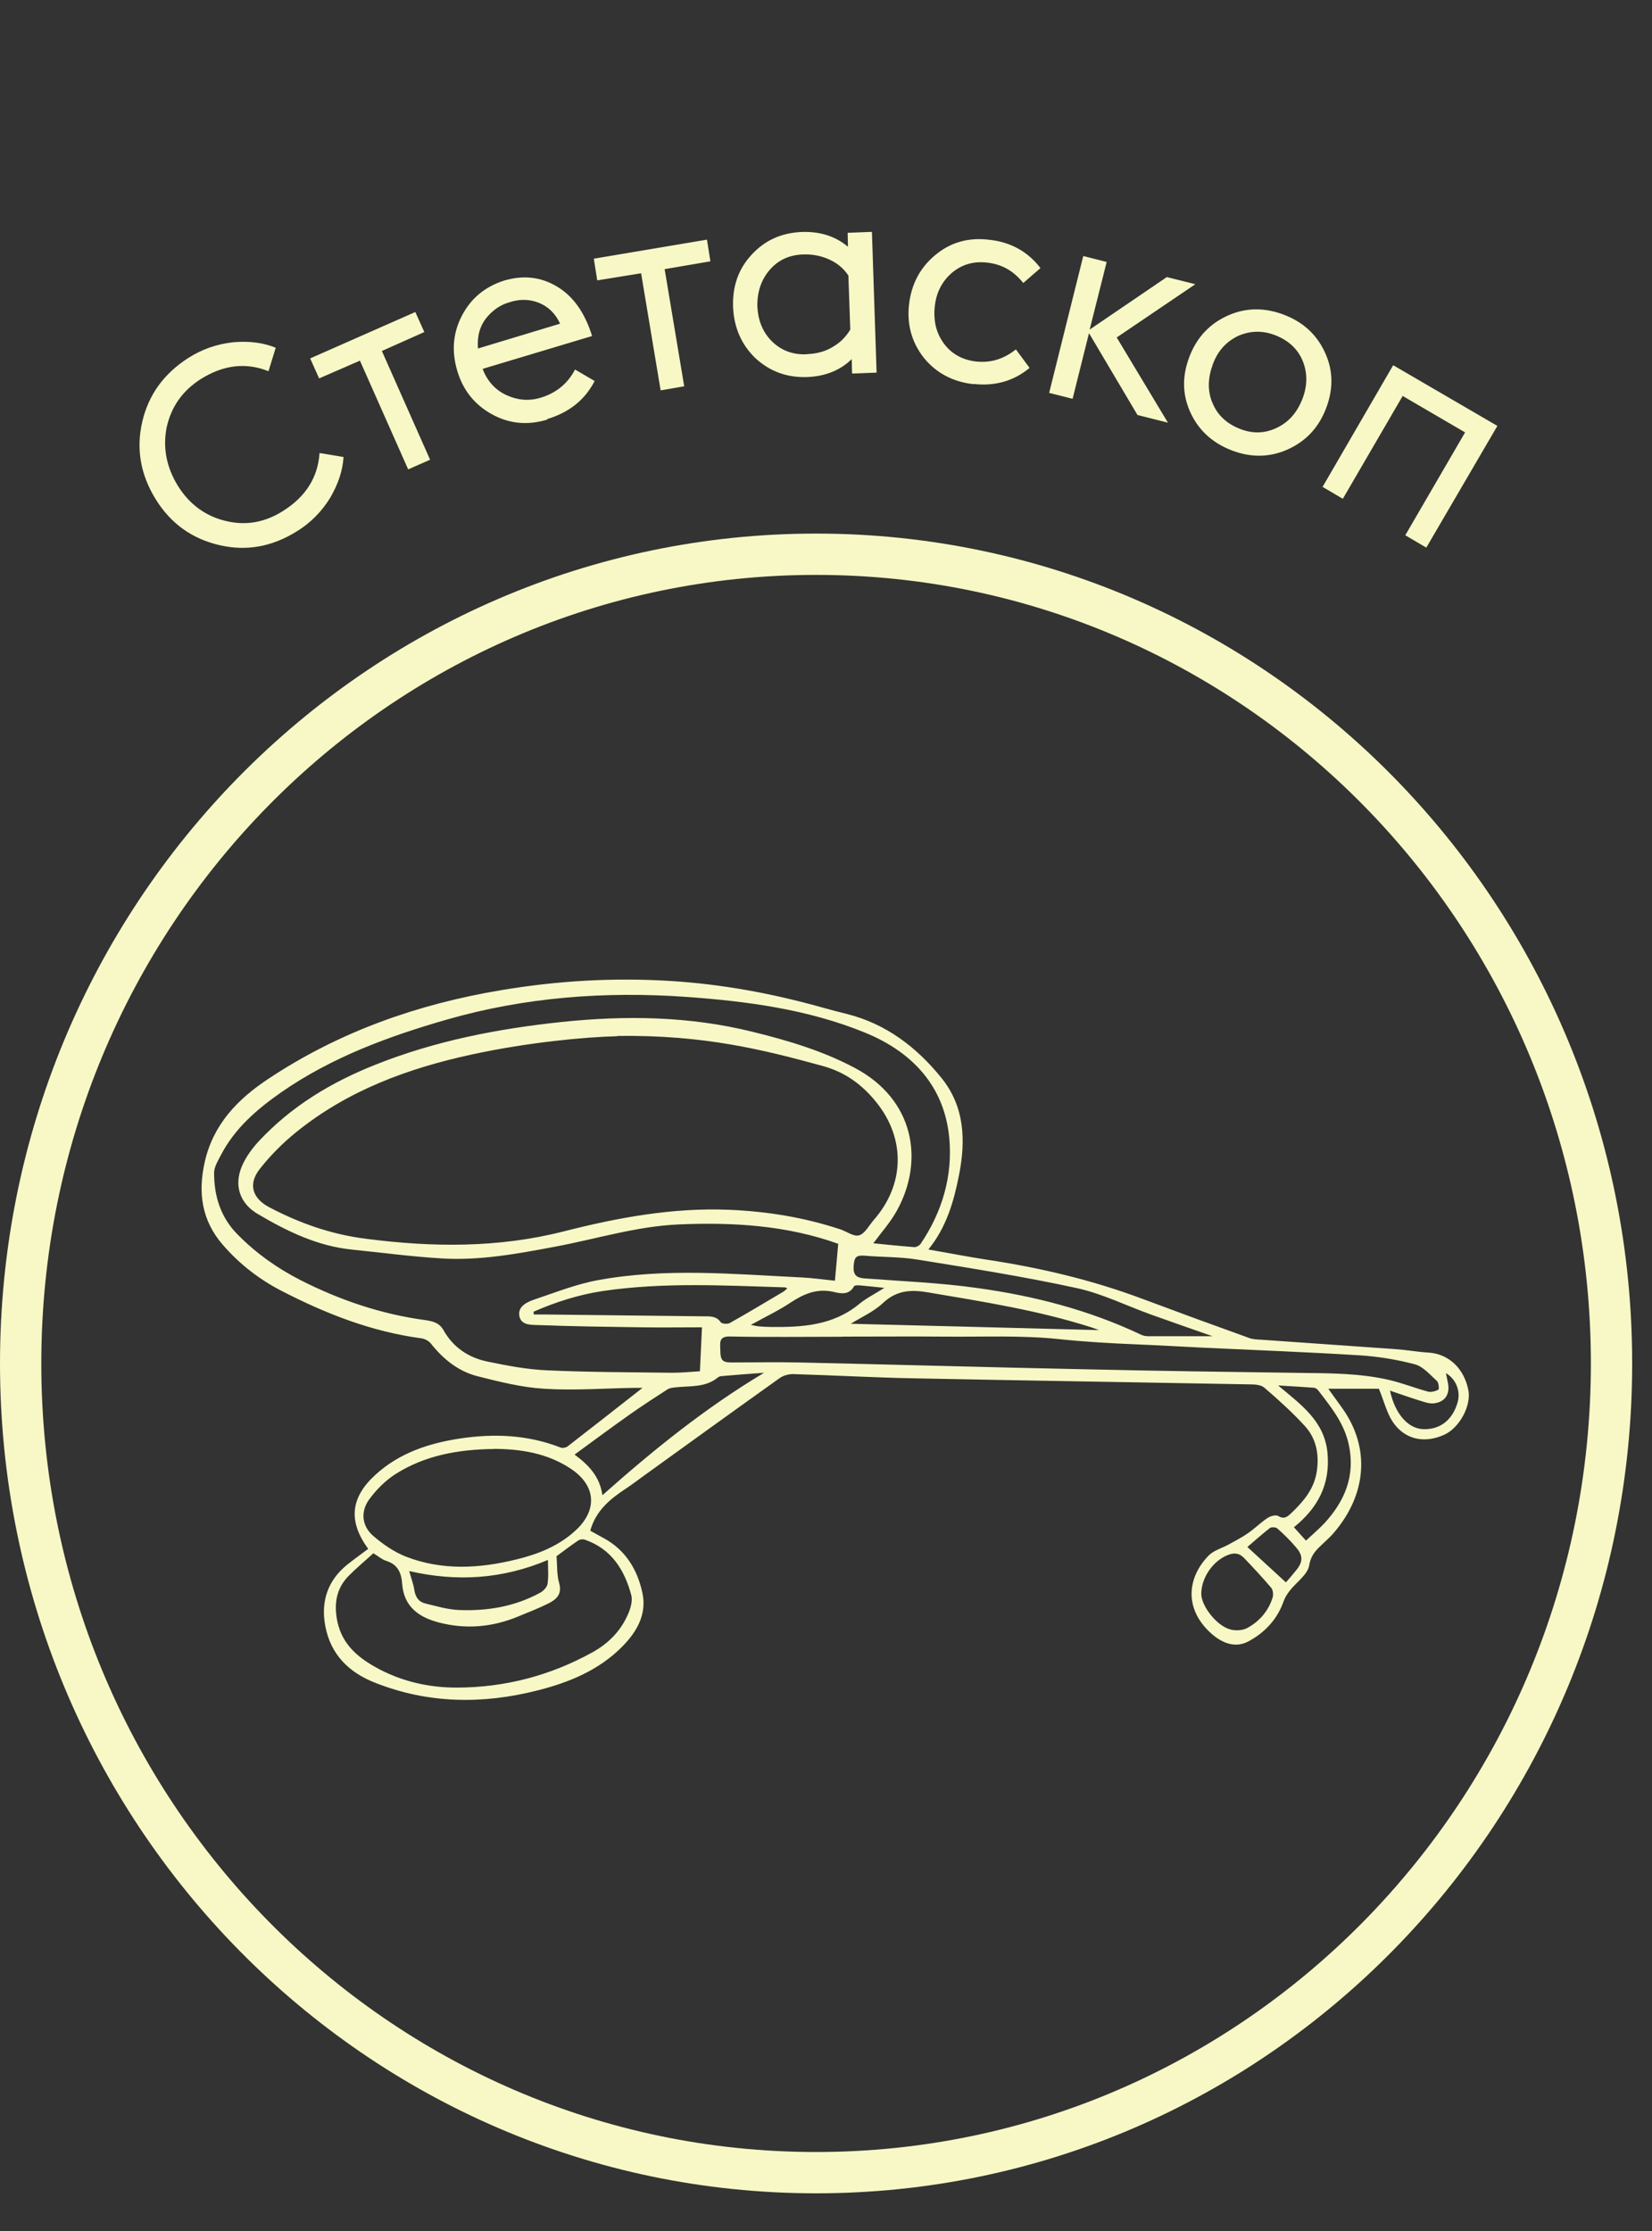 <svg width="40" height="54" viewBox="0 0 40 54" fill="none" xmlns="http://www.w3.org/2000/svg">
<rect x="0" y="0" width="40" height="54" fill="#333333" stroke="none"/>
<path d="M0.5 33.002C0.5 43.827 9.13 52.588 19.76 52.588C30.389 52.588 39.02 43.827 39.02 33.002C39.02 22.177 30.389 13.415 19.76 13.415C9.13 13.415 0.5 22.177 0.5 33.002Z" stroke="#F7F8C5"/>
<path d="M32.162 33.614C32.279 33.775 32.384 33.922 32.488 34.066C33.188 35.034 33.093 36.168 32.301 37.094C32.245 37.162 32.181 37.222 32.118 37.283C31.941 37.456 31.751 37.581 31.7 37.886C31.665 38.11 31.393 38.293 31.232 38.498C31.172 38.575 31.115 38.661 31.083 38.751C30.928 39.197 30.621 39.52 30.222 39.732C29.881 39.911 29.552 39.745 29.302 39.514C28.669 38.927 28.748 38.181 29.264 37.652C29.39 37.524 29.59 37.472 29.751 37.383C29.912 37.293 30.077 37.21 30.226 37.104C30.387 36.992 30.526 36.851 30.691 36.742C30.76 36.694 30.893 36.659 30.95 36.694C31.099 36.783 31.178 36.707 31.27 36.62C31.564 36.338 31.82 36.04 31.884 35.611C31.944 35.2 31.871 34.822 31.599 34.521C31.295 34.188 30.957 33.883 30.615 33.589C30.536 33.518 30.387 33.508 30.267 33.508C27.545 33.457 24.82 33.416 22.099 33.361C21.134 33.342 20.169 33.287 19.203 33.259C19.096 33.259 18.972 33.291 18.884 33.352C17.782 34.137 16.687 34.928 15.589 35.72C15.447 35.822 15.311 35.928 15.165 36.024C14.779 36.277 14.428 36.559 14.292 37.05C14.39 37.104 14.51 37.171 14.627 37.235C15.149 37.521 15.434 37.992 15.555 38.556C15.665 39.072 15.422 39.491 15.077 39.844C14.507 40.427 13.773 40.725 13.01 40.917C11.684 41.254 10.364 41.238 9.077 40.728C8.45 40.481 8.007 40.049 7.877 39.36C7.763 38.764 7.934 38.254 8.409 37.87C8.573 37.739 8.747 37.617 8.915 37.489C8.428 36.822 8.482 36.248 9.096 35.691C9.675 35.165 10.383 34.934 11.13 34.819C11.96 34.694 12.779 34.726 13.573 35.037C13.621 35.056 13.7 35.04 13.741 35.011C14.346 34.544 14.944 34.072 15.558 33.592C15.494 33.592 15.422 33.592 15.352 33.592C14.627 33.605 13.899 33.659 13.178 33.614C12.634 33.582 12.089 33.444 11.558 33.31C11.096 33.191 10.732 32.897 10.431 32.518C10.38 32.454 10.282 32.403 10.2 32.393C8.997 32.233 7.887 31.797 6.814 31.243C6.273 30.964 5.795 30.593 5.393 30.128C4.887 29.545 4.789 28.875 4.956 28.131C5.162 27.212 5.757 26.603 6.497 26.113C8.219 24.969 10.121 24.302 12.137 23.966C13.494 23.738 14.861 23.658 16.238 23.744C17.482 23.821 18.697 24.046 19.896 24.382C20.099 24.44 20.301 24.491 20.504 24.542C21.45 24.779 22.191 25.343 22.795 26.09C23.355 26.782 23.387 27.596 23.222 28.436C23.096 29.077 22.919 29.702 22.479 30.243C22.976 30.33 23.434 30.419 23.896 30.49C25.188 30.685 26.453 30.983 27.681 31.445C28.536 31.765 29.393 32.079 30.251 32.387C30.349 32.422 30.463 32.422 30.57 32.429C31.646 32.505 32.726 32.579 33.801 32.656C34.064 32.675 34.327 32.723 34.59 32.739C35.074 32.768 35.453 33.121 35.555 33.656C35.624 34.031 35.336 34.56 34.972 34.726C34.488 34.947 34.007 34.845 33.719 34.409C33.577 34.194 33.514 33.922 33.387 33.614H32.156H32.162ZM14.944 25.081C14.162 25.1 12.786 25.228 11.425 25.523C9.884 25.856 8.425 26.391 7.178 27.398C6.852 27.66 6.548 27.965 6.289 28.295C6.001 28.663 6.111 29.006 6.52 29.221C7.257 29.609 8.023 29.878 8.861 29.984C10.472 30.192 12.067 30.208 13.653 29.804C14.963 29.471 16.282 29.227 17.649 29.282C18.57 29.32 19.466 29.465 20.339 29.753C20.498 29.804 20.672 29.939 20.801 29.9C20.944 29.859 21.042 29.66 21.156 29.529C21.906 28.676 21.931 27.564 21.219 26.68C20.874 26.25 20.463 25.949 19.912 25.799C18.482 25.408 17.051 25.046 14.947 25.074L14.944 25.081ZM20.305 30.109C19.051 29.657 17.747 29.58 16.428 29.637C15.412 29.682 14.444 29.987 13.453 30.173C12.532 30.346 11.611 30.519 10.668 30.458C9.953 30.413 9.238 30.32 8.526 30.246C7.69 30.163 6.953 29.804 6.241 29.384C5.801 29.125 5.656 28.683 5.864 28.212C5.959 27.997 6.108 27.792 6.27 27.619C7.061 26.77 8.032 26.189 9.099 25.767C10.542 25.193 12.048 24.901 13.583 24.738C15.137 24.574 16.684 24.594 18.213 24.972C19.073 25.183 19.919 25.433 20.706 25.853C22.127 26.609 22.39 28.077 21.719 29.298C21.564 29.58 21.343 29.827 21.146 30.093C21.466 30.125 21.801 30.16 22.137 30.186C22.188 30.189 22.26 30.15 22.292 30.105C22.814 29.333 23.07 28.465 22.985 27.545C22.865 26.266 22.061 25.449 20.944 24.994C19.564 24.43 18.093 24.235 16.615 24.129C14.649 23.991 12.71 24.135 10.814 24.68C9.409 25.084 8.039 25.587 6.817 26.433C6.225 26.846 5.684 27.308 5.345 27.965C5.276 28.099 5.184 28.247 5.184 28.391C5.184 28.958 5.345 29.471 5.757 29.884C6.203 30.336 6.709 30.695 7.273 30.983C8.225 31.467 9.225 31.807 10.285 31.951C10.466 31.977 10.633 32.009 10.738 32.195C10.975 32.618 11.352 32.864 11.808 32.957C12.289 33.057 12.779 33.15 13.27 33.169C14.27 33.214 15.273 33.214 16.273 33.227C16.501 33.227 16.729 33.204 16.947 33.191C16.966 32.81 16.982 32.464 16.997 32.127C16.52 32.127 16.029 32.134 15.536 32.127C14.71 32.115 13.88 32.105 13.054 32.073C12.874 32.066 12.608 32.089 12.573 31.839C12.542 31.611 12.773 31.509 12.956 31.448C13.463 31.278 13.969 31.076 14.491 30.983C16.121 30.685 17.76 30.839 19.399 30.919C19.678 30.932 19.956 30.974 20.216 30.999C20.244 30.689 20.27 30.413 20.295 30.112L20.305 30.109ZM9.042 37.594C8.839 37.78 8.63 37.953 8.44 38.145C8.137 38.453 8.083 38.834 8.168 39.245C8.292 39.837 8.716 40.158 9.206 40.414C9.785 40.712 10.409 40.847 11.054 40.847C12.222 40.847 13.323 40.558 14.349 39.991C14.729 39.78 15.026 39.482 15.203 39.078C15.267 38.937 15.32 38.751 15.286 38.613C15.121 37.992 14.798 37.485 14.159 37.267C14.111 37.251 14.042 37.258 14.001 37.287C13.82 37.408 13.646 37.54 13.475 37.668C13.494 37.883 13.479 38.11 13.539 38.319C13.618 38.597 13.46 38.719 13.27 38.815C13.029 38.934 12.779 39.03 12.532 39.132C11.915 39.386 11.276 39.44 10.633 39.273C10.162 39.152 9.779 38.902 9.738 38.338C9.719 38.072 9.634 37.867 9.352 37.78C9.251 37.748 9.165 37.671 9.042 37.597V37.594ZM11.96 35.072C11.077 35.082 10.279 35.233 9.573 35.681C9.33 35.838 9.108 36.059 8.937 36.296C8.725 36.588 8.763 36.937 9.032 37.171C9.27 37.376 9.542 37.565 9.83 37.678C10.706 38.017 11.608 37.966 12.504 37.745C13.029 37.617 13.529 37.421 13.937 37.043C14.472 36.55 14.431 35.96 13.83 35.556C13.244 35.162 12.58 35.072 11.956 35.069L11.96 35.072ZM20.396 32.352C20.396 32.352 20.396 32.352 20.396 32.355C19.488 32.355 18.58 32.368 17.675 32.349C17.39 32.342 17.441 32.515 17.441 32.675C17.441 32.922 17.491 32.977 17.706 32.977C18.244 32.977 18.782 32.967 19.317 32.977C21.64 33.028 23.963 33.095 26.286 33.143C28.014 33.182 29.741 33.207 31.469 33.23C32.203 33.239 32.938 33.236 33.656 33.406C33.966 33.48 34.264 33.598 34.571 33.682C34.65 33.704 34.751 33.675 34.827 33.637C34.849 33.627 34.836 33.467 34.795 33.428C34.627 33.278 34.46 33.076 34.257 33.022C33.821 32.906 33.362 32.832 32.912 32.804C31.659 32.727 30.406 32.679 29.153 32.621C28.618 32.595 28.08 32.563 27.545 32.541C26.912 32.515 26.279 32.48 25.646 32.413C24.735 32.316 23.808 32.361 22.884 32.352C22.055 32.345 21.229 32.352 20.399 32.352H20.396ZM29.349 32.339C28.855 32.166 28.365 31.996 27.874 31.82C27.276 31.605 26.694 31.314 26.077 31.179C24.798 30.9 23.501 30.695 22.21 30.487C21.792 30.419 21.361 30.429 20.941 30.394C20.741 30.378 20.684 30.416 20.669 30.644C20.656 30.849 20.729 30.926 20.919 30.942C21.836 31.012 22.757 31.047 23.665 31.176C25.032 31.365 26.368 31.708 27.624 32.304C27.675 32.329 27.735 32.342 27.792 32.342C28.305 32.342 28.82 32.342 29.346 32.342L29.349 32.339ZM14.589 36.188C15.817 35.098 17.067 34.085 18.501 33.227C18.118 33.255 17.801 33.278 17.485 33.307C17.45 33.307 17.409 33.319 17.384 33.339C17.083 33.589 16.716 33.541 16.368 33.579C16.298 33.586 16.222 33.592 16.165 33.627C15.855 33.826 15.545 34.028 15.241 34.242C14.801 34.553 14.365 34.877 13.912 35.207C14.254 35.46 14.523 35.739 14.586 36.191L14.589 36.188ZM12.921 31.753C12.921 31.775 12.921 31.797 12.925 31.817C13.029 31.817 13.137 31.817 13.241 31.817C14.51 31.833 15.779 31.845 17.048 31.861C17.197 31.861 17.346 31.852 17.453 32.006C17.482 32.044 17.618 32.054 17.672 32.022C18.102 31.781 18.526 31.525 18.95 31.275C18.988 31.253 19.02 31.221 19.064 31.185C19.029 31.169 19.017 31.16 19.004 31.16C17.532 31.115 16.058 31.032 14.592 31.249C14.013 31.336 13.456 31.515 12.918 31.749L12.921 31.753ZM20.602 32.041C22.631 32.092 24.646 32.143 26.608 32.195C26.583 32.185 26.504 32.153 26.422 32.127C25.131 31.714 23.798 31.506 22.469 31.281C22.058 31.211 21.71 31.227 21.377 31.541C21.156 31.749 20.861 31.878 20.599 32.041H20.602ZM9.909 38.027C9.956 38.203 10.01 38.341 10.032 38.482C10.058 38.655 10.137 38.773 10.301 38.812C10.567 38.876 10.833 38.956 11.102 38.969C11.792 38.998 12.46 38.889 13.077 38.552C13.156 38.511 13.244 38.418 13.257 38.338C13.286 38.161 13.267 37.976 13.267 37.758C12.159 38.225 11.058 38.29 9.909 38.027ZM29.086 38.575C29.086 38.87 29.456 39.35 29.789 39.44C29.915 39.475 30.086 39.466 30.2 39.405C30.494 39.245 30.71 38.998 30.814 38.668C30.836 38.597 30.824 38.482 30.779 38.431C30.567 38.181 30.343 37.94 30.118 37.706C30.017 37.601 29.896 37.575 29.744 37.633C29.387 37.764 29.09 38.171 29.086 38.575ZM31.618 37.293C31.776 37.146 31.925 37.017 32.061 36.877C32.558 36.338 32.821 35.726 32.659 34.97C32.548 34.447 32.226 34.053 31.915 33.65C31.89 33.617 31.846 33.592 31.808 33.589C31.536 33.569 31.267 33.553 30.947 33.534C31.504 34.002 32.071 34.396 32.143 35.172C32.213 35.934 31.903 36.505 31.33 36.966C31.434 37.081 31.52 37.178 31.624 37.293H31.618ZM18.184 32.07C18.298 32.092 18.339 32.102 18.384 32.105C18.479 32.111 18.57 32.118 18.665 32.118C19.425 32.127 20.169 32.083 20.798 31.567C20.972 31.422 21.178 31.323 21.412 31.172C21.175 31.147 20.998 31.128 20.817 31.112C20.77 31.108 20.691 31.108 20.678 31.134C20.561 31.352 20.352 31.31 20.194 31.272C19.789 31.176 19.469 31.314 19.143 31.528C18.855 31.72 18.542 31.868 18.184 32.066V32.07ZM33.656 33.662C33.782 34.236 34.102 34.582 34.466 34.592C34.868 34.605 35.169 34.371 35.292 33.948C35.371 33.678 35.257 33.38 35.01 33.236C35.026 33.313 35.039 33.384 35.055 33.454C35.118 33.736 34.998 33.935 34.719 33.967C34.618 33.98 34.507 33.941 34.403 33.909C34.162 33.835 33.928 33.752 33.653 33.659L33.656 33.662ZM31.137 38.299C31.194 38.235 31.292 38.123 31.387 38.004C31.548 37.806 31.555 37.655 31.387 37.46C31.248 37.293 31.09 37.139 30.928 36.995C30.893 36.963 30.786 36.957 30.748 36.985C30.561 37.13 30.384 37.29 30.203 37.444C30.52 37.732 30.814 38.008 31.134 38.299H31.137Z" fill="#F7F8C5"/>
<path d="M7.183 12.863C6.591 13.231 5.975 13.347 5.318 13.196C4.661 13.045 4.141 12.682 3.773 12.089C3.405 11.497 3.292 10.871 3.443 10.215C3.594 9.558 3.964 9.05 4.55 8.67C4.893 8.449 5.256 8.327 5.647 8.284C6.034 8.25 6.377 8.294 6.676 8.417L6.501 8.985C5.957 8.766 5.407 8.832 4.863 9.174C4.42 9.456 4.149 9.841 4.037 10.336C3.938 10.825 4.026 11.301 4.304 11.754C4.583 12.206 4.975 12.49 5.458 12.608C5.951 12.729 6.414 12.647 6.857 12.365C7.401 12.023 7.698 11.554 7.737 10.965L8.318 11.062C8.298 11.392 8.189 11.715 7.993 12.052C7.791 12.377 7.521 12.661 7.171 12.87L7.183 12.863Z" fill="#F7F8C5"/>
<path d="M9.883 11.361L8.715 8.729L7.727 9.159L7.51 8.675L10.056 7.552L10.274 8.037L9.246 8.495L10.414 11.127L9.883 11.361Z" fill="#F7F8C5"/>
<path d="M13.255 10.155C12.772 10.302 12.327 10.257 11.909 10.026C11.491 9.795 11.211 9.445 11.071 8.973C10.931 8.502 10.966 8.055 11.188 7.634C11.409 7.213 11.748 6.94 12.2 6.793C12.671 6.653 13.094 6.702 13.482 6.933C13.879 7.167 14.162 7.57 14.336 8.133L11.686 8.928C11.798 9.228 11.997 9.442 12.265 9.565C12.533 9.688 12.811 9.712 13.092 9.626C13.462 9.515 13.746 9.287 13.923 8.944L14.398 9.222C14.168 9.671 13.787 9.982 13.249 10.143L13.255 10.155ZM12.323 7.32C12.1 7.384 11.915 7.521 11.765 7.709C11.613 7.907 11.551 8.143 11.573 8.435L13.562 7.834C13.445 7.584 13.271 7.418 13.044 7.328C12.817 7.238 12.574 7.235 12.323 7.32Z" fill="#F7F8C5"/>
<path d="M15.996 9.449L15.523 6.614L14.461 6.786L14.378 6.261L17.118 5.8L17.201 6.325L16.093 6.514L16.567 9.35L15.996 9.449Z" fill="#F7F8C5"/>
<path d="M20.631 9.03L20.623 8.692C20.346 8.963 19.986 9.107 19.552 9.126C19.047 9.144 18.637 8.988 18.287 8.666C17.95 8.338 17.771 7.926 17.75 7.431C17.732 6.926 17.882 6.504 18.201 6.163C18.522 5.814 18.925 5.632 19.43 5.614C19.861 5.604 20.224 5.715 20.532 5.973L20.524 5.635L21.112 5.612L21.225 9.019L20.637 9.042L20.631 9.03ZM19.539 8.572C19.776 8.563 19.987 8.506 20.163 8.397C20.349 8.291 20.484 8.149 20.588 7.978L20.542 6.669C20.43 6.502 20.285 6.376 20.089 6.286C19.902 6.197 19.683 6.15 19.445 6.159C19.116 6.17 18.845 6.29 18.638 6.532C18.434 6.765 18.333 7.06 18.338 7.408C18.352 7.759 18.47 8.04 18.687 8.259C18.914 8.482 19.188 8.586 19.517 8.576L19.539 8.572Z" fill="#F7F8C5"/>
<path d="M23.555 9.297C23.064 9.238 22.661 9.023 22.366 8.657C22.074 8.282 21.953 7.847 22.012 7.356C22.072 6.864 22.284 6.471 22.653 6.167C23.022 5.862 23.456 5.741 23.957 5.804C24.47 5.859 24.888 6.09 25.193 6.489L24.776 6.85C24.541 6.554 24.254 6.394 23.899 6.356C23.575 6.318 23.284 6.402 23.048 6.604C22.813 6.807 22.668 7.078 22.633 7.424C22.598 7.77 22.67 8.067 22.857 8.319C23.045 8.57 23.307 8.712 23.632 8.75C23.987 8.788 24.302 8.692 24.598 8.457L24.929 8.905C24.545 9.225 24.089 9.35 23.577 9.294L23.555 9.297Z" fill="#F7F8C5"/>
<path d="M25.403 9.51L26.229 6.197L26.796 6.341L26.384 7.977L28.252 6.707L28.943 6.879L27.039 8.168L28.279 10.231L27.542 10.045L26.368 8.064L25.971 9.653L25.403 9.51Z" fill="#F7F8C5"/>
<path d="M29.808 10.895C29.335 10.708 29.004 10.393 28.812 9.957C28.62 9.52 28.625 9.074 28.809 8.61C28.992 8.147 29.305 7.825 29.741 7.633C30.177 7.441 30.636 7.44 31.109 7.626C31.581 7.812 31.903 8.125 32.095 8.561C32.287 8.997 32.282 9.444 32.099 9.907C31.915 10.371 31.602 10.692 31.166 10.884C30.73 11.076 30.271 11.078 29.808 10.895ZM29.356 9.747C29.471 10.037 29.691 10.247 30.008 10.375C30.326 10.504 30.624 10.493 30.911 10.357C31.197 10.221 31.398 9.998 31.529 9.671C31.657 9.354 31.662 9.04 31.548 8.75C31.433 8.46 31.213 8.249 30.895 8.121C30.578 7.993 30.279 8.003 29.987 8.127C29.7 8.263 29.49 8.483 29.368 8.813C29.246 9.142 29.235 9.444 29.349 9.735L29.356 9.747Z" fill="#F7F8C5"/>
<path d="M32.021 11.789L33.733 8.84L36.256 10.309L34.535 13.255L34.026 12.956L35.474 10.466L33.963 9.584L32.514 12.073L32.005 11.774L32.021 11.789Z" fill="#F7F8C5"/>
</svg>
